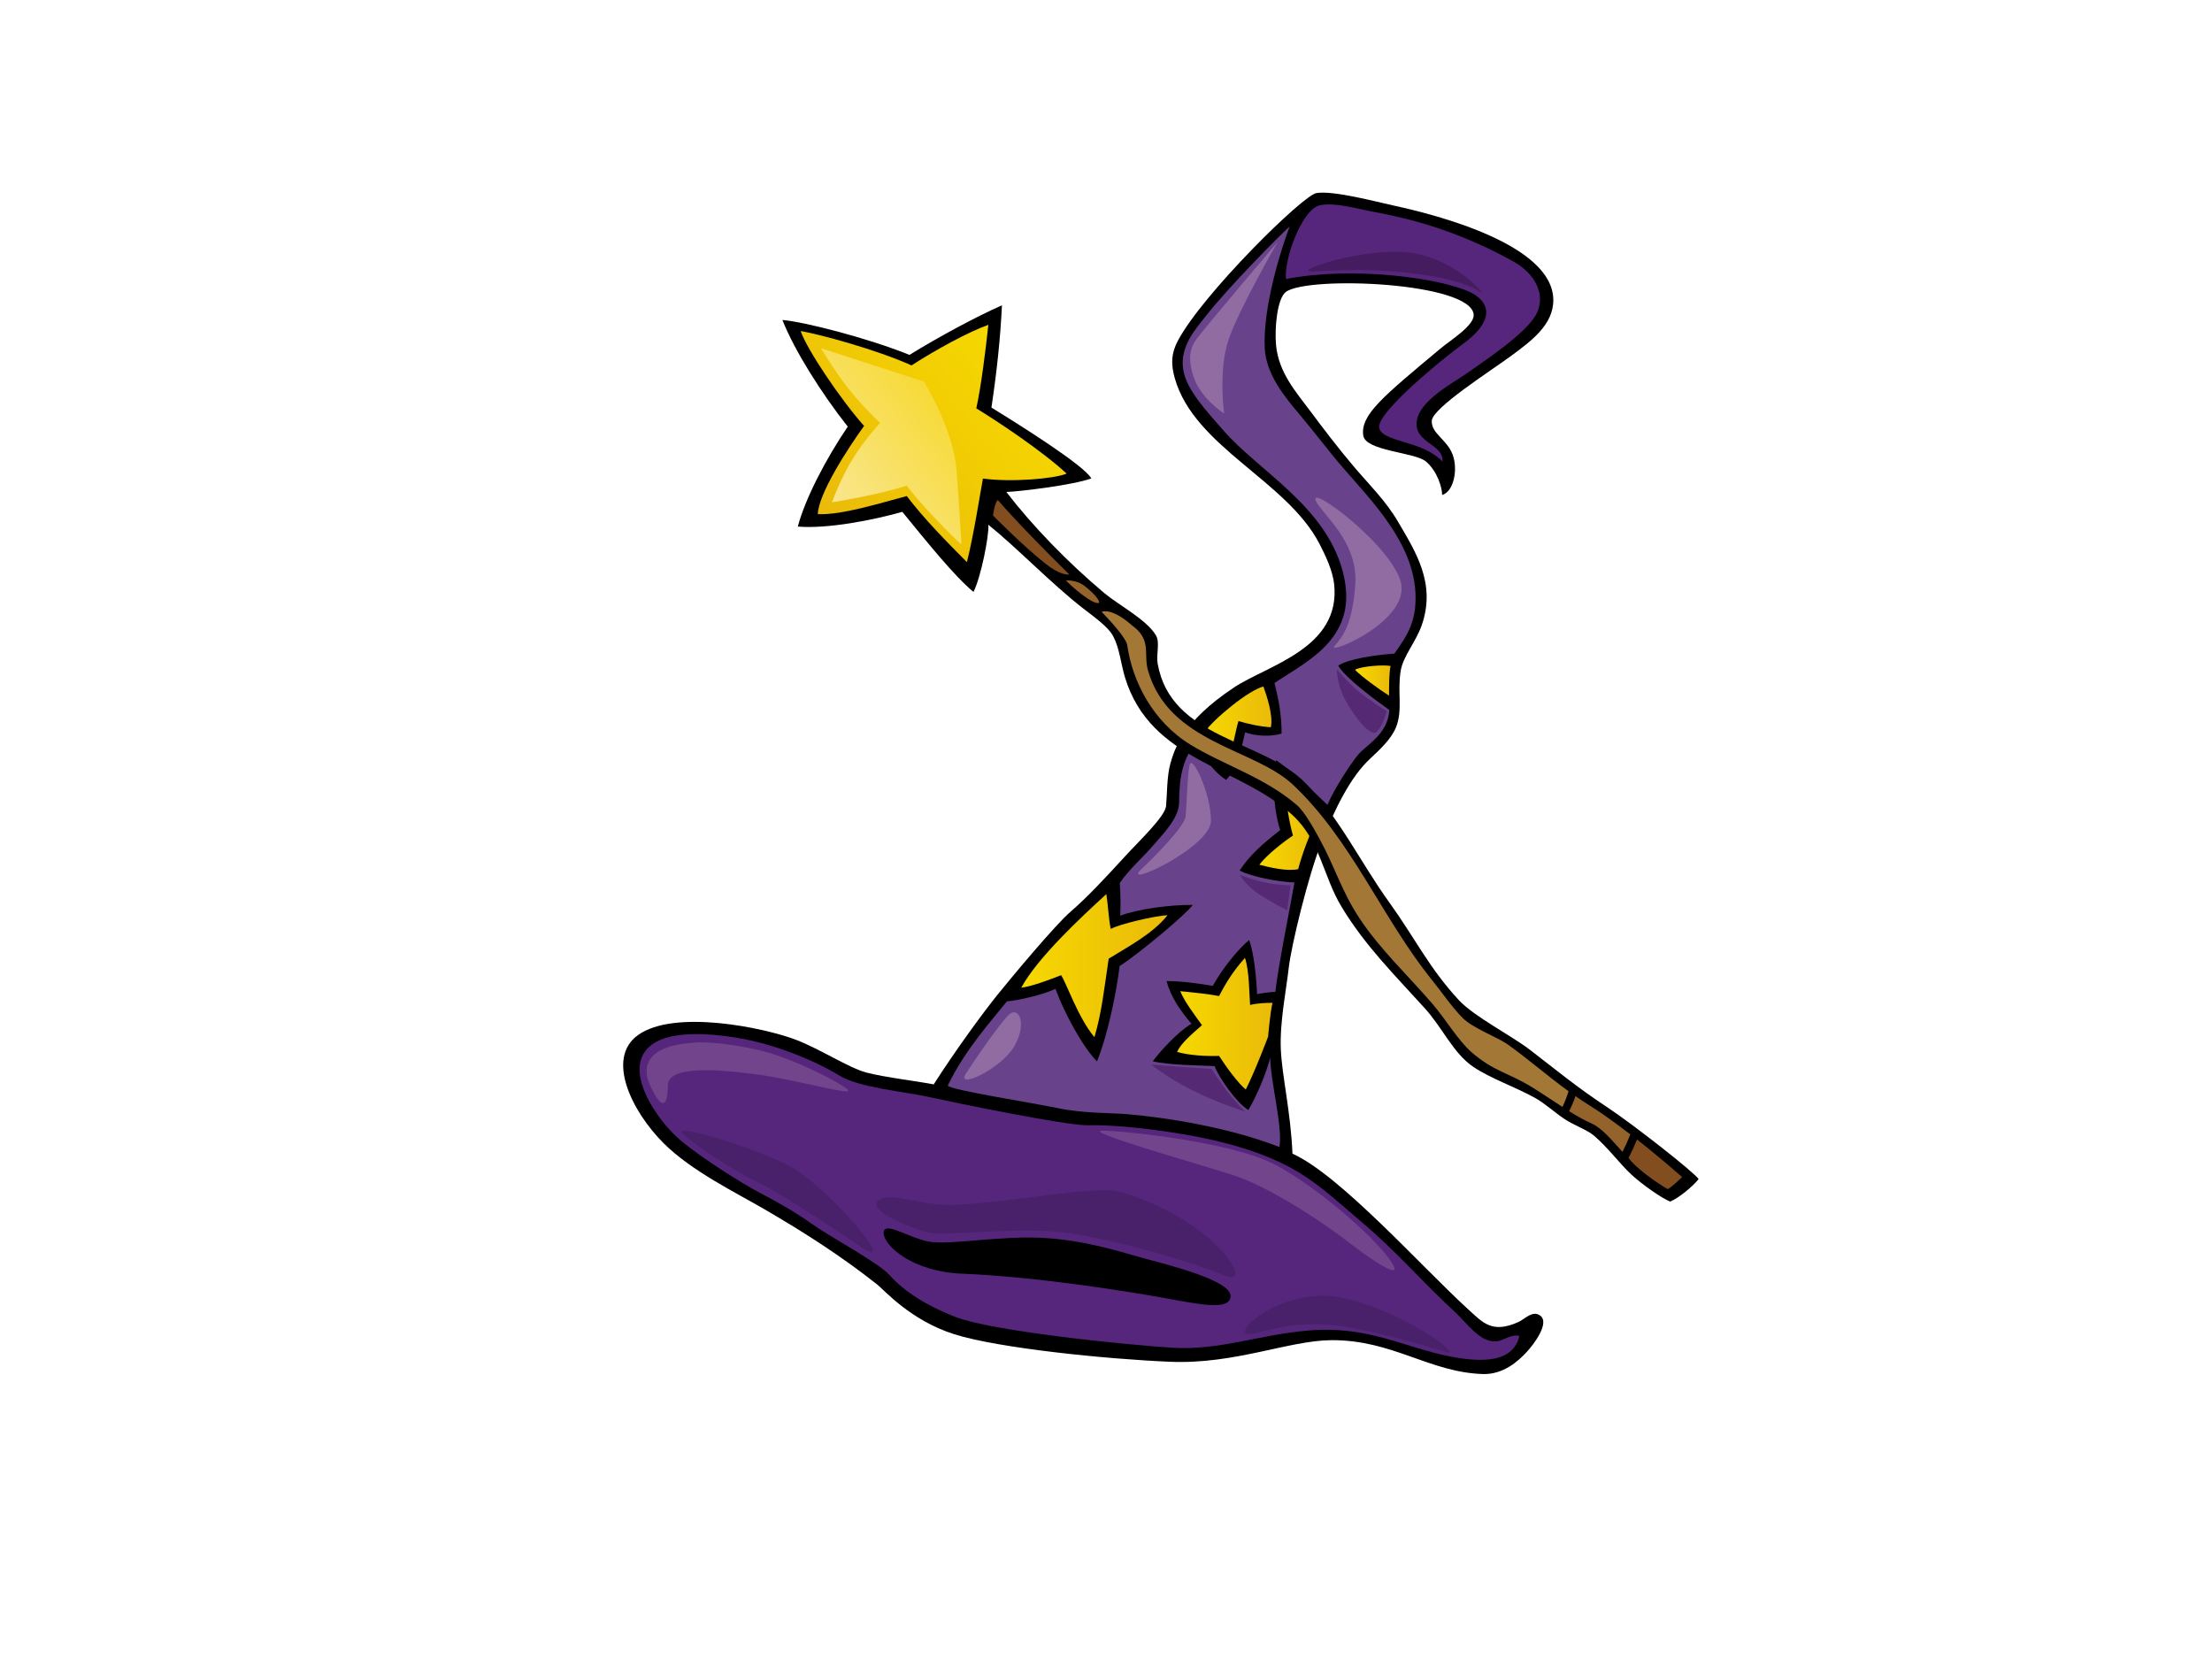 <?xml version="1.0" encoding="utf-8"?>
<!-- Generator: Adobe Illustrator 17.0.0, SVG Export Plug-In . SVG Version: 6.00 Build 0)  -->
<!DOCTYPE svg PUBLIC "-//W3C//DTD SVG 1.1//EN" "http://www.w3.org/Graphics/SVG/1.1/DTD/svg11.dtd">
<svg version="1.1" id="Layer_1" xmlns="http://www.w3.org/2000/svg" xmlns:xlink="http://www.w3.org/1999/xlink" x="0px" y="0px"
	 width="800px" height="600px" viewBox="0 0 800 600" enable-background="new 0 0 800 600" xml:space="preserve">
<g>
	<g>
		<path fill-rule="evenodd" clip-rule="evenodd" d="M276.508,437.365c14.371,8.347,27.818,16.98,40.691,27.153
			c2.554,2.014,12.084,13.008,27.896,18.017c15.816,5.021,54.744,8.997,78.128,9.969c23.375,0.972,42.884-7.72,58.273-7.813
			c22.19-0.133,35.284,11.582,54.726,12.249c7.483,0.259,12.924-4.71,15.959-7.998c2.508-2.714,8.452-10.521,4.843-13.155
			c-2.739-2.005-5.608,1.308-7.801,2.304c-9.661,4.355-12.884,0.308-18.572-4.874c-16.166-14.744-46.104-48.359-63.205-55.966
			c-0.657-15.262-3.794-28.081-4.223-37.832c-0.407-9.762,1.984-21.481,2.872-29.411c0.895-7.933,7.03-33.344,11.906-45.537
			c4.883-12.184,10.466-23.566,17.582-30.139c3.451-3.211,7.498-6.99,9.223-11.095c2.637-6.339,0.512-12.751,1.755-20.534
			c0.854-5.364,5.543-10.546,7.641-16.629c5.243-15.059-2.246-26.53-8.516-37.27c-4.571-7.844-10.814-13.837-16.076-20.09
			c-5.503-6.499-10.608-13.171-15.765-20.083c-5.176-6.918-11.403-13.902-12.338-23.779c-0.599-6.302,0.438-16.922,3.526-19.254
			c7.887-5.968,67.36-3.547,67.94,8.285c0.203,3.89-8.717,9.405-11.922,12.098c-20.691,17.326-29.164,24.044-27.992,31.598
			c0.882,5.54,18.556,5.969,22.612,9.294c4.047,3.335,5.929,9.479,5.901,12.131c4.136-1.12,5.867-9.21,3.757-14.682
			c-2.094-5.475-7.696-7.495-7.511-12.131c0.201-4.621,21.323-18.048,28.612-23.418c7.27-5.373,15.45-11.289,15.345-20.379
			c-0.207-19.837-41.675-30.563-57.427-33.982c-6.949-1.51-21.919-5.552-28.229-4.594c-4.905,0.742-41.265,36.643-50.133,53.425
			c-2.341,4.445-2.606,8.233-1.117,13.526c7.039,24.932,40.552,37.063,52.344,59.938c2.135,4.133,4.772,9.608,5.305,14.593
			c2.452,23.137-24.044,29.284-36.151,37.283c-18.954,12.538-21.659,22.767-23.029,27.384c-1.36,4.621-1.243,11.727-1.604,15.527
			c-0.352,3.806-9.685,12.566-15.022,18.402c-6.829,7.495-13.655,14.775-19.485,19.796c-5.828,5.019-21.997,24.531-26.613,30.25
			c-4.616,5.74-14.716,19.377-22.935,32.249c-3.797-0.845-18.17-2.61-24.429-4.312c-6.275-1.693-16.615-8.439-25.199-11.755
			c-11.601-4.478-44.217-11.237-57.35-1.746c-11.629,8.412-2.224,27.569,9.295,39.081
			C249.989,423.451,266.15,431.338,276.508,437.365z"/>
		<path fill-rule="evenodd" clip-rule="evenodd" fill="#56267D" d="M512.363,152.491c0.876-7.764,13.504-14.121,18.473-17.718
			c4.997-3.599,21.382-14.173,24.954-21.468c3.186-6.509-0.185-14.223-8.797-18.936c-14.778-8.112-30.583-14.161-49.618-17.629
			c-5.913-1.078-14.331-3.658-19.935-2.521c-6.746,1.374-13.322,20.453-12.298,26.681c23.828-4.614,54.914-0.524,66.249,4.624
			c5.931,2.69,11.116,9.115-2.465,18.988c-7.634,5.564-30.75,24.565-30.139,30.015c0.623,5.472,15.679,4.596,22.881,12.415
			C522.375,160.665,511.484,160.258,512.363,152.491z"/>
		<path fill-rule="evenodd" clip-rule="evenodd" fill="#68428A" d="M436.2,114.178c-3.887,4.972-9.617,11.163-8.26,19.565
			c1.191,7.474,8.865,15.379,14.383,21.767c12.816,14.83,36.916,27.307,43.276,51.077c6.379,23.84-12.372,32.212-24.667,40.422
			c1.4,5.558,2.6,11.317,2.569,18.279c-3.393,1.197-9.513,0.987-13.192-0.432c-1.138,5.031-2.81,13.285-6.888,17.208
			c-5.139-3.353-8.152-8.812-11.265-13.146c-5.719,7.566-5.577,15.83-5.719,21.472c-0.148,5.716-6.101,11.505-9.439,15.444
			c-3.331,3.958-8.492,8.378-12.008,13.476c0.302,4.627,0.305,8.193,0.166,11.869c6.379-2.409,17.798-3.97,26.225-3.902
			c-2.326,3.279-19.068,17.357-26.444,22.101c-1.329,10.564-4.42,25.185-8.192,34.497c-5.413-5.5-12.092-18.115-15.013-26.237
			c-4.978,2.289-13.581,4.192-17.551,4.513c-5.14,6.453-15.179,17.403-21.411,30.488c0.769,1.557,31.056,6.271,39.961,8.159
			c8.918,1.882,18.924,1.665,24.584,2.131c13.911,1.135,37.19,4.772,55.404,11.915c1.304-6.949-3.208-23.556-3.316-32.323
			c-1.536,5.941-5.071,14.177-7.915,18.936c-4.285-2.634-10.49-11.471-12.23-15.885c-5.333-0.256-16.403-0.345-22.338-1.721
			c2.464-3.433,9.164-10.833,13.997-13.566c-3.785-4.534-7.384-9.355-9.004-15.475c5.389,0.019,12.07,0.907,16.69,1.768
			c3.529-6.367,9.192-13.316,13.168-16.601c2.449,6.804,2.85,19.537,2.85,19.537s4.46-0.79,6.616-0.78
			c1.228-10.262,5.16-29.55,6.937-39.596c-4.988-0.065-15.564-1.959-19.843-4.306c3.559-5.487,8.51-9.852,14.651-14.605
			c-2.665-8.544-2.668-18.526-1.462-25.293c5.82,3.967,14.457,12.169,18.559,16.163c2.767-6.48,8.828-15.41,11.111-18.149
			c2.961-3.563,10.743-7.301,11.292-16.16c-4.605-3.239-15.95-11.588-18.498-16.046c3.606-2.477,13.677-3.905,20.311-4.337
			c4.414-6.323,8.097-11.292,7.625-21.848c-0.814-18.23-15.623-33.174-26.049-45.198c-4.951-5.694-10.577-13.208-16.104-19.735
			c-5.342-6.329-11.789-14.294-12.338-23.446c-0.888-14.932,6.206-37.116,9.001-44.286
			C462.502,85.418,444.152,104.024,436.2,114.178z"/>
		
			<linearGradient id="SVGID_1_" gradientUnits="userSpaceOnUse" x1="773.388" y1="397.696" x2="786.268" y2="397.696" gradientTransform="matrix(1 0.007 -0.007 1 -280.391 -157.449)">
			<stop  offset="0" style="stop-color:#F6D800"/>
			<stop  offset="1" style="stop-color:#EABA0A"/>
		</linearGradient>
		<path fill-rule="evenodd" clip-rule="evenodd" fill="url(#SVGID_1_)" d="M502.934,240.86c-2.467-0.518-10.728,0.083-12.89,1.385
			c2.459,2.502,8.85,7.169,12.317,9.346C502.381,248.614,502.35,243.186,502.934,240.86z"/>
		
			<linearGradient id="SVGID_2_" gradientUnits="userSpaceOnUse" x1="719.171" y1="414.149" x2="743.312" y2="414.149" gradientTransform="matrix(1 0.007 -0.007 1 -280.391 -157.449)">
			<stop  offset="0" style="stop-color:#F6D800"/>
			<stop  offset="1" style="stop-color:#EABA0A"/>
		</linearGradient>
		<path fill-rule="evenodd" clip-rule="evenodd" fill="url(#SVGID_2_)" d="M456.928,248.284
			c-5.296,1.289-18.193,11.876-21.274,16.545c1.283,4.124,4.297,9.3,7.853,11.292c2.508-5.281,3.14-11.212,4.405-15.349
			c3.134,0.962,7.844,2.042,11.721,2.246C460.527,258.679,458.069,251.427,456.928,248.284z"/>
		
			<linearGradient id="SVGID_3_" gradientUnits="userSpaceOnUse" x1="739.332" y1="450.742" x2="760.67" y2="450.742" gradientTransform="matrix(1 0.007 -0.007 1 -280.391 -157.449)">
			<stop  offset="0" style="stop-color:#F6D800"/>
			<stop  offset="1" style="stop-color:#EABA0A"/>
		</linearGradient>
		<path fill-rule="evenodd" clip-rule="evenodd" fill="url(#SVGID_3_)" d="M476.928,295.039c-2.292-4.152-7.718-9.3-11.65-11.814
			c-0.54,4.624,0.558,12.569,2.338,18.982c-2.662,1.672-9.485,6.915-12.159,10.537c3.8,1.018,10.197,2.474,14.05,1.589
			C470.864,309.052,473.896,300.814,476.928,295.039z"/>
		
			<linearGradient id="SVGID_4_" gradientUnits="userSpaceOnUse" x1="653.559" y1="501.567" x2="706.272" y2="501.567" gradientTransform="matrix(1 0.007 -0.007 1 -280.391 -157.449)">
			<stop  offset="0" style="stop-color:#F6D800"/>
			<stop  offset="1" style="stop-color:#EABA0A"/>
		</linearGradient>
		<path fill-rule="evenodd" clip-rule="evenodd" fill="url(#SVGID_4_)" d="M400.127,323.364
			c-9.309,8.495-24.895,23.017-30.782,33.856c3.809-0.46,10.171-2.865,14.415-4.519c1.792,2.489,6.16,15.423,12.054,22.403
			c2.659-8.779,3.652-18.448,5.158-28.39c7.159-4.408,16.116-9.142,21.286-15.722c-4.399,0.185-17.372,3.192-20.531,4.972
			C401.002,332.927,400.796,327.705,400.127,323.364z"/>
		
			<linearGradient id="SVGID_5_" gradientUnits="userSpaceOnUse" x1="710.082" y1="522.166" x2="744.469" y2="522.166" gradientTransform="matrix(1 0.007 -0.007 1 -280.391 -157.449)">
			<stop  offset="0" style="stop-color:#F6D800"/>
			<stop  offset="1" style="stop-color:#EABA0A"/>
		</linearGradient>
		<path fill-rule="evenodd" clip-rule="evenodd" fill="url(#SVGID_5_)" d="M440.901,360.234c-3.479-0.688-10.074-1.394-14.044-1.749
			c1.622,3.966,5.392,8.791,7.847,12.276c-3.667,3.276-7.498,6.394-9.007,9.689c4.553,1.252,10.077,1.573,15.201,1.437
			c2.452,3.816,7.036,10.129,9.661,12.147c3.359-6.601,8.066-19.112,8.066-19.112s0.737-8.763,1.595-12.233
			c-2.156-0.006-5.632,0.127-8.103,0.771c-0.333-3.933-0.253-12.243-1.863-17.039C445.978,351.174,443.196,355.758,440.901,360.234z
			"/>
		<path fill-rule="evenodd" clip-rule="evenodd" fill="#56267D" d="M540.364,485.132c-5.562-0.204-9.926-6.721-14.13-10.595
			c-12.119-11.185-21.154-21.919-33.587-32.4c-7.477-6.292-14.553-13.038-22.881-18.1c-8.254-5.015-18.125-8.615-29.692-11.391
			c-13.597-3.26-34.457-5.962-46.462-5.678c-7.906,0.179-48.973-8.3-57.29-10.154c-9.82-2.181-25.305-3.337-32.77-7.847
			c-9.949-6.024-24.119-11.416-36.164-13.486c-12.047-2.069-31.472-3.667-35.435,7.335c-3.328,9.257,6.936,23.686,14.658,30.019
			c7.728,6.345,21.544,15.05,27.531,18.199c7.074,3.732,13.255,7.169,19.544,11.659c6.218,4.433,24.01,14.001,27.898,18.334
			c3.883,4.343,10.694,10.068,23.953,15.256c13.274,5.188,62.136,10.164,78.802,11.157c16.657,0.978,30.617-4.614,48.393-6.197
			c22.523-2.02,34.951,6.256,52.708,9.525c11.382,2.098,21.835,1.752,24.084-7.609C545.972,482.338,543.834,485.24,540.364,485.132z
			 M420.944,469.407c-12.511-2.249-45.503-7.64-73.136-8.772c-17.606-0.713-27.95-9.917-28.212-14.516
			c-0.299-4.963,8.902,1.548,16.336,2.927c7.43,1.379,26.053-2.274,41.63-1.327c15.566,0.922,28.685,5.327,36.146,7.369
			c7.452,2.036,31.391,7.822,31.348,13.612C445.006,474.247,433.455,471.647,420.944,469.407z"/>
		<path fill-rule="evenodd" clip-rule="evenodd" fill="#916CA2" d="M431.777,136.557c-1.564-4.54-2.236-9.21,0.558-13.347
			c2.807-4.112,29.747-35.697,29.747-35.697s-13.997,24.3-17.761,35.327c-3.769,11.024-1.592,26.697-1.592,26.697
			S434.482,144.397,431.777,136.557z"/>
		<path fill-rule="evenodd" clip-rule="evenodd" fill="#916CA2" d="M477.02,182.942c4.254,5.762,14.164,14.846,13.131,28.649
			c-1.018,13.816-4.266,18.393-7.508,22.048c-3.267,3.661,29.075-9.451,23.652-24.22
			C500.892,194.641,468.822,171.841,477.02,182.942z"/>
		<path fill-rule="evenodd" clip-rule="evenodd" fill="#916CA2" d="M412.961,314.166c4.287-3.988,15.315-15.089,15.796-18.763
			c0.494-3.671,0.583-15.191,1.521-18.859c0.947-3.689,7.748,10.645,7.687,20.312C437.881,306.526,404.621,321.93,412.961,314.166z"
			/>
		<path fill-rule="evenodd" clip-rule="evenodd" fill="#916CA2" d="M349.321,388.297c2.196-3.489,12.577-18.785,15.821-21.53
			c3.244-2.73,6.422,3.27,1.755,11.524C362.227,386.551,345.598,394.25,349.321,388.297z"/>
		<path fill-rule="evenodd" clip-rule="evenodd" fill="#71448B" d="M398.902,408.914c7.372,0.068,46.937,4.044,62.535,12.443
			c15.586,8.405,35.716,26.058,41.647,34.852c5.919,8.785-10.117-2.834-16.068-7.489c-5.95-4.651-26.567-19.081-41.268-23.794
			C431.049,420.218,390.611,408.861,398.902,408.914z"/>
		<path fill-rule="evenodd" clip-rule="evenodd" fill="#71448B" d="M253.161,376.986c4.15-0.129,15.655,1.033,25.298,3.874
			c9.656,2.831,24.801,10.321,27.996,13.109c3.209,2.782-17.935-3.356-32.198-5.315c-14.249-1.943-32.67-3.47-32.731,3.902
			c-0.048,7.366-1.897,9.664-6.434-0.046C233.517,389.145,229.673,377.738,253.161,376.986z"/>
		<path fill-rule="evenodd" clip-rule="evenodd" fill="#48216A" d="M346.662,435.7c-13.399,0.759-22.909-4.466-28.074-2.051
			c-5.689,2.659,4.565,8.467,16.947,12.104c5.176,1.521,31.34-2.063,48.355-0.099c17.03,1.965,46.9,10.478,58.825,15.629
			c11.946,5.154-3.072-20.284-37.532-30.216C396.499,428.578,368.348,434.494,346.662,435.7z"/>
		<path fill-rule="evenodd" clip-rule="evenodd" fill="#48216A" d="M454.537,482.094c5.515-1.425,17.076-4.944,33.171-2.057
			c16.086,2.884,28.964,7.128,35.392,9.007c6.44,1.897-14.18-14.371-37.15-19.608C462.955,464.207,440.691,485.678,454.537,482.094z
			"/>
		<path fill-rule="evenodd" clip-rule="evenodd" fill="#48216A" d="M311.556,451.104c-6.701-4.473-27.495-18.63-37.121-23.303
			c-9.639-4.682-22.927-13.516-27.501-17.708c-4.576-4.167,22.536,3.856,37.215,10.867
			C298.842,427.985,326.223,460.882,311.556,451.104z"/>
		<path fill-rule="evenodd" clip-rule="evenodd" fill="#441C5F" d="M474.886,98.195c4.18-0.179,17.048-1.249,32.23,0.24
			c15.197,1.499,24.383,4.334,28.042,7.119c3.667,2.798-7.279-11.107-23.834-13.989C494.763,88.676,465.682,98.586,474.886,98.195z"
			/>
		<path fill-rule="evenodd" clip-rule="evenodd" fill="#552973" d="M416.342,385.027c0,0,7.656,0.62,12.193,0.938
			c4.531,0.318,9.639,0.638,9.639,0.638s2.807,4.281,5.324,7.702c2.52,3.415,6.752,7.699,6.752,7.699s-10.179-3.195-19.235-7.792
			C421.983,389.608,416.342,385.027,416.342,385.027z"/>
		<path fill-rule="evenodd" clip-rule="evenodd" fill="#552973" d="M448.331,316.353c0,0,5.093,2.027,9.614,2.906
			c4.54,0.892,8.8,0.925,8.8,0.925l-1.203,9.065c0,0-7.353-3.751-11.296-6.61C450.281,319.771,448.331,316.353,448.331,316.353z"/>
		<path fill-rule="evenodd" clip-rule="evenodd" fill="#552973" d="M483.486,242.041c0,0,4.766,5.987,10.404,10.012
			c5.651,4.001,7.625,5.154,7.625,5.154s-1.169,4.803-3.458,7.338c-2.292,2.545-8.464-5.725-11.549-11.428
			C483.436,247.43,483.486,242.041,483.486,242.041z"/>
	</g>
	<g>
		<path fill-rule="evenodd" clip-rule="evenodd" d="M358.564,147.405c11.036,6.761,33.712,21.104,36.118,25.614
			c-6.515,2.434-26.075,4.753-30.725,4.911c9.482,12.301,21.959,25.235,35.417,36.558c5.274,4.408,15.179,9.513,18.661,15.235
			c1.588,2.634,0.037,6.854,0.657,10.339c4.815,27.184,37.804,27.387,53.26,42.952c12.415,12.517,19.975,28.757,30.457,43.288
			c9.491,13.193,14.395,23.748,25.253,35.463c5.419,5.833,19.081,12.881,25.413,17.73c9.414,7.19,16.669,13.344,28.307,21.024
			c9.214,6.089,31.367,23.47,32.952,25.904c-1.903,2.471-7.094,6.841-10.311,8.152c-3.044-1.255-9.892-5.975-14.053-9.815
			c-4.149-3.84-8.43-9.722-13.427-13.985c-2.668-2.276-7.329-3.76-10.854-6.157c-3.779-2.56-7.144-5.706-10.719-7.653
			c-7.572-4.124-15.857-6.909-22.101-11.098c-7.214-4.849-11.076-14.013-17.52-21.151c-11.163-12.338-21.61-22.622-30.148-36.736
			c-6.733-11.135-7.686-23.914-17.742-33.18c-19.393-17.835-51.286-19.395-60.568-49.732c-1.53-5.034-1.956-10.475-4.241-14.87
			c-1.838-3.569-7.283-7.314-11.098-10.299c-11.439-8.926-23.755-21.777-34.113-30.129c0.364,3.84-2.796,19.46-5.384,24.306
			c-7.232-6.067-16.914-18.208-25.722-28.961c-10.643,3.023-27.096,6.215-37.796,5.327c2.602-9.936,10.082-24.396,18.063-36.145
			c-9.573-12.131-19.334-27.646-23.635-38.572c7.852,0.645,30.762,6.499,45.958,12.622c10.742-6.598,23.8-13.658,33.449-17.94
			C361.793,122.383,360.518,134.431,358.564,147.405z"/>
		
			<linearGradient id="SVGID_6_" gradientUnits="userSpaceOnUse" x1="492.837" y1="-115.048" x2="583.835" y2="-115.048" gradientTransform="matrix(-0.778 0.628 0.628 0.778 819.669 -94.635)">
			<stop  offset="0" style="stop-color:#F6D800"/>
			<stop  offset="1" style="stop-color:#EABA0A"/>
		</linearGradient>
		<path fill-rule="evenodd" clip-rule="evenodd" fill="url(#SVGID_6_)" d="M329.668,132.155
			c8.837-5.719,20.608-12.135,27.781-14.673c-0.99,9.21-2.556,22.011-4.357,30.21c7.406,4.5,23.794,15.358,32.676,23.603
			c-4.49,1.86-19.96,3.183-30.281,1.783c-1.018,5.487-3.368,20.672-5.79,30.216c-7.07-7.098-15.15-15.241-21.758-23.89
			c-9.729,2.557-23.516,6.953-32.165,6.536c0.222-7.282,10.608-23.448,16.732-31.891c-8.64-9.732-20.761-27.832-22.943-34.325
			C296.536,120.903,316.989,126.44,329.668,132.155z"/>
		<path fill-rule="evenodd" clip-rule="evenodd" fill="#824E20" d="M378.214,203.947c-7.992-6.262-19.068-17.495-19.068-17.495
			s0.595-4.87,1.747-5.602c4.893,5.808,17.432,18.729,25.859,26.947C385.814,207.899,382.924,207.667,378.214,203.947z"/>
		<path fill-rule="evenodd" clip-rule="evenodd" fill="#94632B" d="M397.508,218.04c-2.274,0.827-10.096-6.039-12.039-8.159
			c1.363-0.071,4.118,0.293,5.999,1.496C393.347,212.578,397.838,216.591,397.508,218.04z"/>
		<path fill-rule="evenodd" clip-rule="evenodd" fill="#824E20" d="M592.051,412.128c8.242,6.431,16.299,13.556,16.299,13.556
			s-3.319,3.34-5.182,4.377c-3.646-1.977-11.993-7.949-14.183-11.292C590.124,416.616,591.12,414.389,592.051,412.128z"/>
		<path fill-rule="evenodd" clip-rule="evenodd" fill="#94632B" d="M569.781,396.424c1.65,1.141,3.337,2.292,5.173,3.418
			c4.331,2.687,9.623,6.551,14.676,10.435c-0.857,2.15-1.783,4.25-2.831,6.308c-3.779-4.032-7.27-8.615-11.61-10.475
			c-2.162-0.922-4.837-2.461-7.668-4.223C568.393,400.101,569.167,398.287,569.781,396.424z"/>
		<path fill-rule="evenodd" clip-rule="evenodd" fill="#A37736" d="M430.605,269.361c-13.723-8.375-21.07-23.004-22.918-35.984
			c-0.398-2.779-6.604-9.297-9.254-12.085c0.432-0.173,3.754-1.459,10.962,4.889c7.273,5.231,4.069,10.237,5.784,16.261
			c7.551,26.416,38.341,28.128,52.437,41.357c21.144,19.867,32.304,48.378,50.315,70.682c3.581,4.411,7.039,9.602,11.067,13.686
			c3.563,3.637,12.862,7.101,16.268,9.547c7.875,5.638,14.294,11.36,22.018,16.943c-0.568,1.934-1.333,3.822-2.212,5.66
			c-3.819-2.452-7.742-5.12-10.993-7.11c-8.856-5.435-13.698-5.592-21.897-12.677c-4.889-4.26-9.177-11.746-14.155-17.517
			c-8.729-10.157-19.059-19.791-26.483-31.104c-6.481-9.907-8.544-17.927-14.266-28.424c-1.7-3.109-5.29-9.735-8.189-12.267
			C457.545,281.208,442.674,276.727,430.605,269.361z"/>
		
			<linearGradient id="SVGID_7_" gradientUnits="userSpaceOnUse" x1="523.87" y1="-113.413" x2="577.159" y2="-113.413" gradientTransform="matrix(-0.778 0.628 0.628 0.778 819.669 -94.635)">
			<stop  offset="0" style="stop-color:#F7DA37"/>
			<stop  offset="1" style="stop-color:#F9E68E"/>
		</linearGradient>
		<path fill-rule="evenodd" clip-rule="evenodd" fill="url(#SVGID_7_)" d="M296.897,125.93c0,0,6.542,10.83,12.151,17.289
			c5.589,6.477,9.298,9.707,9.298,9.707s-5.717,6.076-10.127,13.31c-4.417,7.224-7.316,15.429-7.316,15.429
			s16.895-2.653,26.985-6.043c7.841,10.148,19.82,21.351,19.82,21.351s-0.543-10.182-1.684-26.114
			c-1.144-15.931-11.905-32.875-11.905-32.875L296.897,125.93z"/>
	</g>
</g>
</svg>
